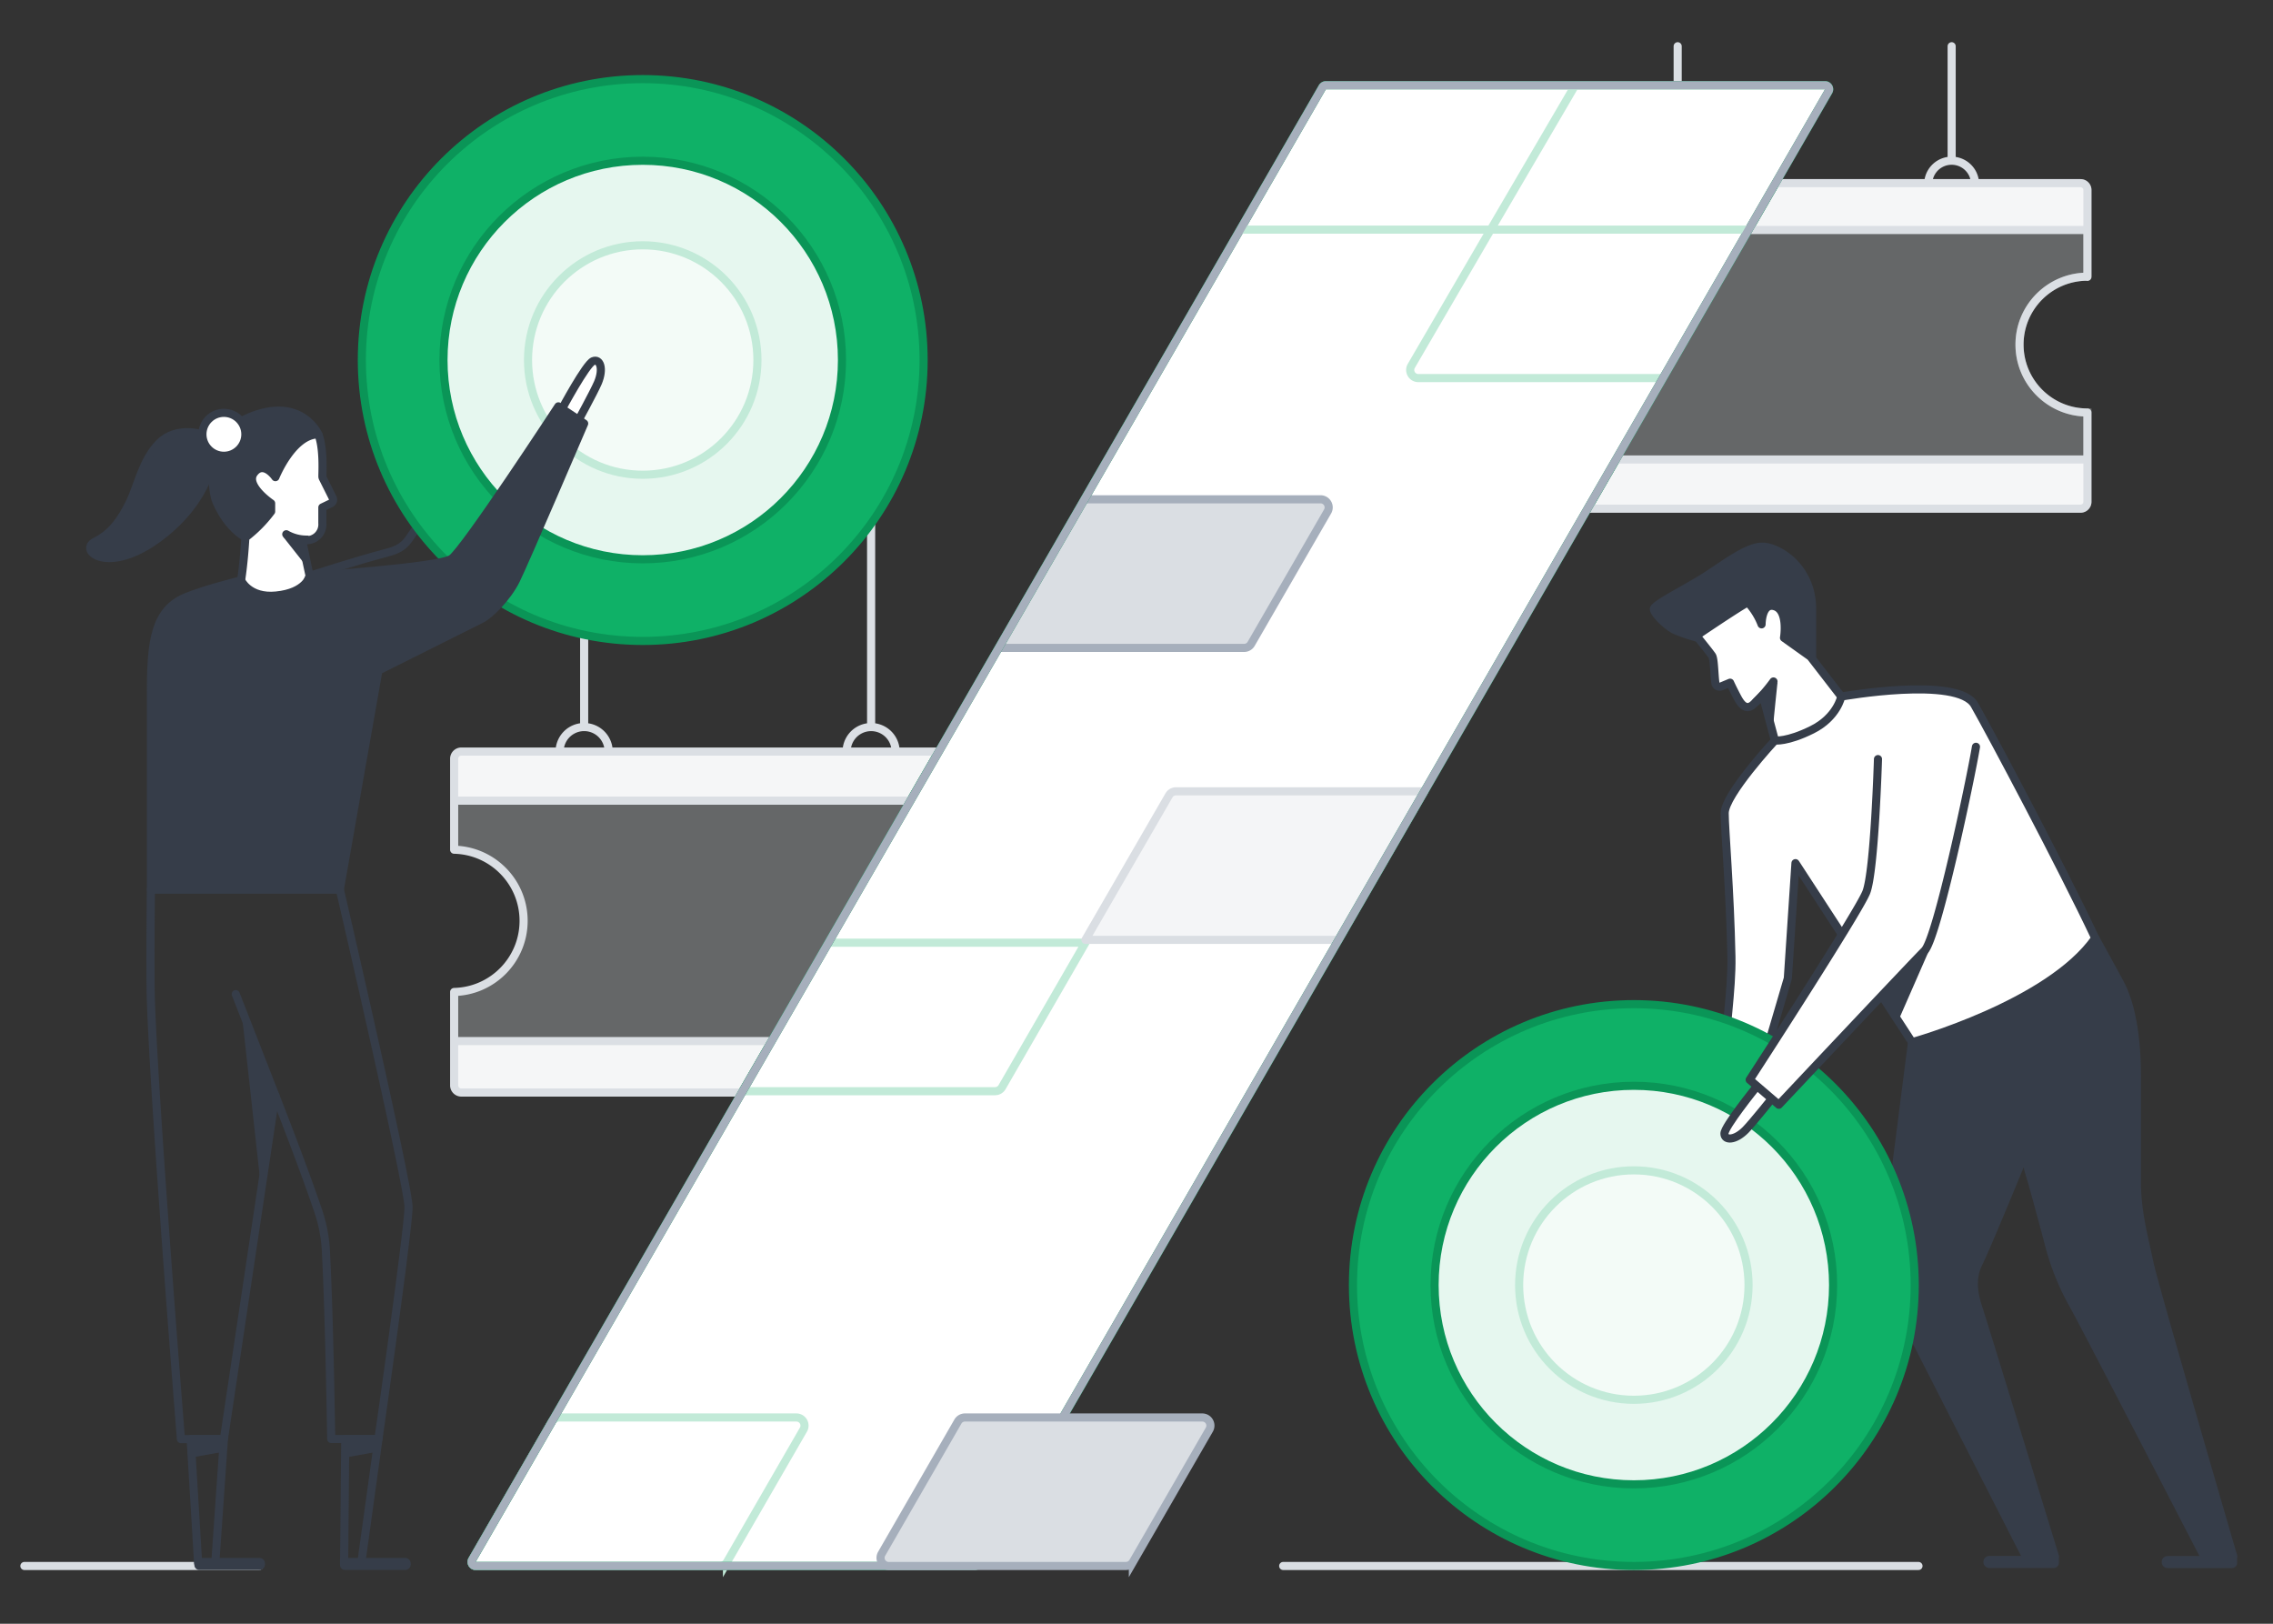 <svg width="560" height="400" xmlns="http://www.w3.org/2000/svg"><rect width="100%" height="100%" fill="#333333" stroke="none"/><g fill="none" fill-rule="evenodd"><path d="M0 0h560v400H0z"/><path d="M514.28 68.2V46.81c0-.93-.75-1.685-1.68-1.69H382.76v80.19H512.6a1.69 1.69 0 001.68-1.69v-22c-9.24 0-16.73-7.49-16.73-16.73s7.49-16.73 16.73-16.73v.04z" stroke="#DBDFE4" stroke-width="2" fill="#DBDFE4" fill-rule="nonzero" opacity=".3"/><path fill="#F5F6F7" fill-rule="nonzero" d="M382.76 45.12h131.53v11.54H382.76zM382.76 113.19h131.53v11.54H382.76z"/><path d="M111.89 186.92v22.4c9.516.227 17.111 8.007 17.111 17.525 0 9.518-7.595 17.298-17.111 17.525v23c0 .978.792 1.77 1.77 1.77h136v-84h-136a1.77 1.77 0 00-1.77 1.78z" fill="#DBDFE4" fill-rule="nonzero" opacity=".3"/><path fill="#F5F6F7" fill-rule="nonzero" d="M111.89 185.15h133.93v12.09H111.89zM111.89 256.46h133.93v12.09H111.89z"/><path d="M240.16 385.77h-123a1 1 0 01-.86-1.48L325.8 21.48a1 1 0 01.86-.49h123a1 1 0 01.86 1.48L241 385.28a1 1 0 01-.84.49z" stroke="#0A9557" stroke-width="2"/><path d="M63.86 385.77H6.01" stroke="#DADEE3" stroke-width="2" stroke-linecap="round" stroke-linejoin="round"/><path d="M249.06 244.37c-9.516-.227-17.111-8.007-17.111-17.525 0-9.518 7.595-17.298 17.111-17.525" stroke="#DBDFE4" stroke-width="2" stroke-linecap="round" stroke-linejoin="round"/><path d="M111.89 186.92v22.4c9.516.227 17.111 8.007 17.111 17.525 0 9.518-7.595 17.298-17.111 17.525v23c0 .978.792 1.77 1.77 1.77h136v-84h-136a1.77 1.77 0 00-1.77 1.78zM111.89 197.24h137.17M111.89 256.46h137.17M137.87 185.15a6.045 6.045 0 0112.09 0M208.58 185.15a6.04 6.04 0 1112.08 0M143.92 179.11V155.9M214.62 179.11V129.2M514.28 68.2V46.81c0-.93-.75-1.685-1.68-1.69H382.76v80.19H512.6a1.69 1.69 0 001.68-1.69v-22c-9.24 0-16.73-7.49-16.73-16.73s7.49-16.73 16.73-16.73v.04z" stroke="#DBDFE4" stroke-width="2" stroke-linecap="round" stroke-linejoin="round"/><path d="M368.92 77.8c10.836 0 19.62 8.784 19.62 19.62s-8.784 19.62-19.62 19.62" stroke="#363D49" stroke-width="2"/><path d="M382.76 56.66h130.95M382.76 113.19h130.95" stroke="#DBDFE4" stroke-width="2"/><path d="M398 50.75a6.77 6.77 0 0113.53 0" stroke="#363D49" stroke-width="2"/><path d="M475.06 45.12a5.77 5.77 0 0111.53 0" stroke="#DBDFE4" stroke-width="2"/><path d="M413.33 39.36V11.39M480.83 39.36V11.39" stroke="#DBDFE4" stroke-width="2" stroke-linecap="round" stroke-linejoin="round"/><path d="M471.07 256.74s-5.13 40-6.15 48.22c-1.02 8.22 0 11.28 2.05 15.38 2.05 4.1 32.1 63 32.1 63h7.18s-17.74-57.85-18.77-60.93c-1.03-3.08-2.05-7.18 0-11.28s11.29-26.67 11.29-26.67 5.13 18.46 6.15 22.57a61.88 61.88 0 005.95 14.55c2.5 4.42 32.13 61.74 32.13 61.74h7.18s-19.59-67.08-20.62-72.21c-1.03-5.13-3.08-12.31-3.08-19.49v-26.17c0-9.77-1.33-17.84-4.15-23.2-1.06-2-6.1-11.15-6.1-11.15l-24.62 13.33-20.54 12.31z" stroke="#363D49" stroke-width="2" fill="#363D49" fill-rule="nonzero" stroke-linecap="round" stroke-linejoin="round"/><path d="M418.76 157.24a39.72 39.72 0 01-6.16-2.05c-2.05-1-5.13-4.1-5.13-5.13 0-1.03 6.16-4.1 11.29-7.18 5.13-3.08 11.28-8.21 15.38-8.21 4.1 0 12.31 5.13 12.31 15.39v14.36l-7.18-5.13-20.51-2.05z" stroke="#363D49" stroke-width="2" fill="#363D49" fill-rule="nonzero"/><path d="M437.28 182.41l-3-11.2s-1.14 1.2-2.28 2.28c-1.74 1.63-3 .11-3.94-1.66-1.16-2.18-1.82-3.65-1.82-3.65l-2.16.9a1.06 1.06 0 01-1.46-.83c-.29-2.09-.3-5.92-.81-6.71s-3.88-4.94-3.88-4.94 10.48-7.11 12.69-8.21a16.74 16.74 0 013.38 5.41s0-5.53 3.32-4.42c3.32 1.11 2.21 7.74 2.21 7.74l6.52 4.65 7.6 9.83.26 9.86-11.08 5.54-5.55-4.59z" stroke="#363D49" stroke-width="2" fill="#FFF" fill-rule="nonzero" stroke-linecap="round" stroke-linejoin="round"/><path d="M121.17 104.33s-15 20.17-20.12 28c-1.32 2-2.62 3-5.55 3.77-8.29 2.18-19.18 5.75-19.18 5.75l5.09 4.91 10.77-2.44 19-6.7 15.66-21.44-5.67-11.85z" stroke="#363D49" stroke-width="2" stroke-linecap="round" stroke-linejoin="round"/><circle stroke="#0A9557" stroke-width="2" fill="#0FB167" fill-rule="nonzero" cx="158.35" cy="88.69" r="69.2"/><circle stroke="#0A9557" stroke-width="2" fill="#E6F7EF" fill-rule="nonzero" stroke-linecap="round" stroke-linejoin="round" cx="158.35" cy="88.69" r="49.09"/><circle stroke="#C2EAD8" stroke-width="2" fill="#F3FBF7" fill-rule="nonzero" cx="158.35" cy="88.69" r="28.26"/><path d="M37.18 219.11s-.24 20.64 0 27.51c.92 27 7.4 107.9 7.4 107.9h10.58l12.69-84.63s6.82 17.4 10.31 27.73A36.71 36.71 0 0180.33 309c.84 16.17 1.27 45.49 1.27 45.49h11.64s7.41-51.84 7.41-57.13c0-5.29-16.93-78.28-16.93-78.28l-46.54.03z" stroke="#363D49" stroke-width="2" stroke-linecap="round" stroke-linejoin="round"/><path stroke="#363D49" stroke-width="2" stroke-linecap="round" stroke-linejoin="round" d="M55.16 354.51l-2.12 30.53h-4.23l-1.84-30.53zM93.24 354.51l-4.23 30.53h-4.23l.28-30.53z"/><path d="M138.4 100.84s6-11.19 7.71-11.87c1.71-.68 2.67 1.81 1.2 5.31-1 2.34-5.2 10-5.2 10" stroke="#363D49" stroke-width="2" fill="#FFF" fill-rule="nonzero"/><path d="M60.45 132.37c-5.29-3.17-7.41-9.52-7.41-9.52s-4.23-14.81 8.47-20.1c12.7-5.29 16.92 4.25 16.92 4.25L71 120.74l-10.55 11.63z" stroke="#363D49" stroke-width="2" fill="#363D49" fill-rule="nonzero"/><path d="M240.16 385.77h-123a1 1 0 01-.86-1.48L325.8 21.48a1 1 0 01.86-.49h123a1 1 0 01.86 1.48L241 385.28a1 1 0 01-.84.49z" fill="#FFF" fill-rule="nonzero"/><circle stroke="#363D49" stroke-width="2" fill="#FFF" fill-rule="nonzero" cx="55.16" cy="106.99" r="5.29"/><path d="M49.87 107s-6.35-2.12-10.58 2.11-5.29 10.58-7.4 14.81c-2 4-4.23 7.41-8.47 9.52-4.24 2.11 3.18 8.46 15.87-1.06 12.69-9.52 13.36-20.43 13.36-20.43" stroke="#363D49" stroke-width="2" fill="#363D49" fill-rule="nonzero"/><path d="M442.35 212.63l28.72 44.11s33.81-9.37 45.14-25.64c-8.21-17.44-25.65-50.27-29.75-57.45-4.1-7.18-32.83-2.05-32.83-2.05s-1 5.08-7.18 8.16-9.17 2.65-9.17 2.65-12.37 13.33-12.37 17.91c0 4.06 1.34 19.26 1.66 35.33.17 8.3-1.66 19-1.66 26.22 4.1 5.13 8.48 3.24 8.48 3.24l7.08-24.11 1.88-28.37z" stroke="#363D49" stroke-width="2" fill="#FFF" fill-rule="nonzero" stroke-linecap="round" stroke-linejoin="round"/><path d="M204.12 232.23h63.3l-20.54 35.58a2 2 0 01-1.71 1h-61.94" stroke="#C2EAD8" stroke-width="2"/><path d="M329.72 231.52h-62.3L288 195.94a2 2 0 011.72-1h61.16l-21.16 36.58z" fill="#DADEE3" fill-rule="nonzero" opacity=".3"/><path d="M266.85 123h58.52a2 2 0 011.71 3l-18.83 32.61a2 2 0 01-1.71 1h-60.73" fill="#DADEE3" fill-rule="nonzero"/><path d="M329.72 231.52h-62.3L288 195.94a2 2 0 011.72-1h61.16l-21.16 36.58z" stroke="#DADEE3" stroke-width="2" stroke-linecap="round" stroke-linejoin="round"/><path d="M177.42 385.77h-60.23a1 1 0 01-.86-1.48l19.67-34.1a2 2 0 011.71-1h58.52a2 2 0 011.71 3l-18.83 32.61a2 2 0 01-1.69.97h0zM409.34 93.14h-59.93a2 2 0 01-1.71-3l19.52-33.51" stroke="#C2EAD8" stroke-width="2"/><path d="M266.85 123h58.52a2 2 0 011.71 3l-18.83 32.61a2 2 0 01-1.71 1h-60.73" stroke="#A6AFBC" stroke-width="2"/><path d="M240.16 385.77h-123a1 1 0 01-.86-1.48L325.8 21.48a1 1 0 01.86-.49h123a1 1 0 01.86 1.48L241 385.28a1 1 0 01-.84.49z" stroke="#0A9557" stroke-width="2"/><path d="M59.39 143s.69-4.17 1.06-10.58A32.62 32.62 0 0066.8 126v-2s-6.49-4.39-4.24-7.46c2.39-3.25 5.29 1 5.29 1S72.08 107 78.43 107c1.33 3.26 1 9.13 1 10.35a1 1 0 00.1.43l2.45 4.9a1 1 0 01-.48 1.32l-2.08 1v3.9a3.87 3.87 0 01-5 4c.74 3.84 1.87 9 1.87 9l-3.18 7.41-8.46 1.06-5.29-3.18.03-4.19zM70.53 131.61a10 10 0 005.17 1.32" stroke="#363D49" stroke-width="2" fill="#FFF" fill-rule="nonzero" stroke-linecap="round" stroke-linejoin="round"/><path d="M137.57 100.1s-23.17 35.45-26.35 37.56c-3.18 2.11-34.9 4.23-34.9 4.23s-.87 4.1-8.31 4.82c-6.69.66-8.62-3.76-8.62-3.76s-9.4 2.37-13.75 4.23c-7.41 3.18-8.46 10.58-8.46 23.28v48.65h46.54l9.52-53.94 25.39-12.7c2.11-1.06 6.35-5.29 8.46-9.52 2.11-4.23 16.83-38.62 16.83-38.62l-6.35-4.23z" stroke="#363D49" stroke-width="2" fill="#363D49" fill-rule="nonzero" stroke-linecap="round" stroke-linejoin="round"/><path d="M67.85 269.89l-9.77-25" stroke="#363D49" stroke-width="2" stroke-linecap="round" stroke-linejoin="round"/><path d="M47.89 383.78h16c.768 0 1.39.622 1.39 1.39v.19a1.39 1.39 0 01-1.39 1.39H49.12c-.68 0-1.23-.55-1.23-1.23v-1.74zM83.8 383.78h16c.768 0 1.39.622 1.39 1.39v.19a1.39 1.39 0 01-1.39 1.39H85a1.23 1.23 0 01-1.23-1.23v-1.74h.03z" fill="#363D49" fill-rule="nonzero"/><path d="M472.66 385.77H316.14" stroke="#DADEE3" stroke-width="2" stroke-linecap="round" stroke-linejoin="round"/><circle stroke="#0A9557" stroke-width="2" fill="#0FB167" fill-rule="nonzero" cx="402.53" cy="316.57" r="69.2"/><circle stroke="#0A9557" stroke-width="2" fill="#E6F7EF" fill-rule="nonzero" stroke-linecap="round" stroke-linejoin="round" cx="402.53" cy="316.57" r="49.09"/><circle stroke="#C2EAD8" stroke-width="2" fill="#F3FBF7" fill-rule="nonzero" cx="402.53" cy="316.57" r="28.26"/><path d="M432.59 267.93s-7.75 9.59-7.74 11.33c.01 1.74 2.61 1.72 5.2-.9 1.73-1.75 7.05-8.41 7.05-8.41" stroke="#363D49" stroke-width="2" fill="#FFF" fill-rule="nonzero"/><path d="M462.68 187s-.84 27.7-2.89 32.82c-2.05 5.12-28.72 46.18-28.72 46.18l7.18 6.15s32.82-34.88 35.9-37.95c3.08-3.07 11.37-42.3 12.67-50.23M432.65 172.88a41.82 41.82 0 004.28-5" stroke="#363D49" stroke-width="2" fill="#FFF" fill-rule="nonzero" stroke-linecap="round" stroke-linejoin="round"/><path d="M549.88 386.29h-15.85a1.44 1.44 0 01-1.44-1.44v-.09c0-.795.645-1.44 1.44-1.44h17.12v1.7a1.27 1.27 0 01-1.27 1.27zM505.95 386.27H490.1a1.44 1.44 0 01-1.44-1.44v-.09c0-.795.645-1.44 1.44-1.44h17.15v1.7a1.27 1.27 0 01-1.3 1.27z" fill="#363D49" fill-rule="nonzero"/><path d="M500.44 290.49l-5.72-19.54" stroke="#363D49" stroke-width="2" stroke-linecap="round" stroke-linejoin="round"/><path d="M305.54 56.57h125.25M388.08 20.99l-20.86 35.67" stroke="#C2EAD8" stroke-width="2"/><path d="M240.16 385.77h-123a1 1 0 01-.86-1.48L325.8 21.48a1 1 0 01.86-.49h123a1 1 0 01.86 1.48L241 385.28a1 1 0 01-.84.49z" stroke="#A6AFBC" stroke-width="2"/><path d="M277.43 385.77h-58.51a2 2 0 01-1.71-3L236 350.19a2 2 0 011.71-1h58.52a2 2 0 011.71 3l-18.83 32.61a2 2 0 01-1.68.97h0z" stroke="#A6AFBC" stroke-width="2" fill="#DADEE3" fill-rule="nonzero"/><path fill="#363D49" fill-rule="nonzero" d="M69.82 132.31l5.04 6.38-.13-5.45zM59.7 250.91l4.66 42.25 3.49-23.27zM436.93 178.15c-.05-.17 1-10.1 1-10.1l-3.93 3.87 2.93 6.23zM46.97 354.51l.17 4.54 7.66-1.37.36-3.17zM84.92 354.51l.16 4.54 7.66-1.37.36-3.17zM463.59 245.26l11.65-11.08-7.58 17.32z"/><path d="M0 0h560v400H0z"/></g></svg>